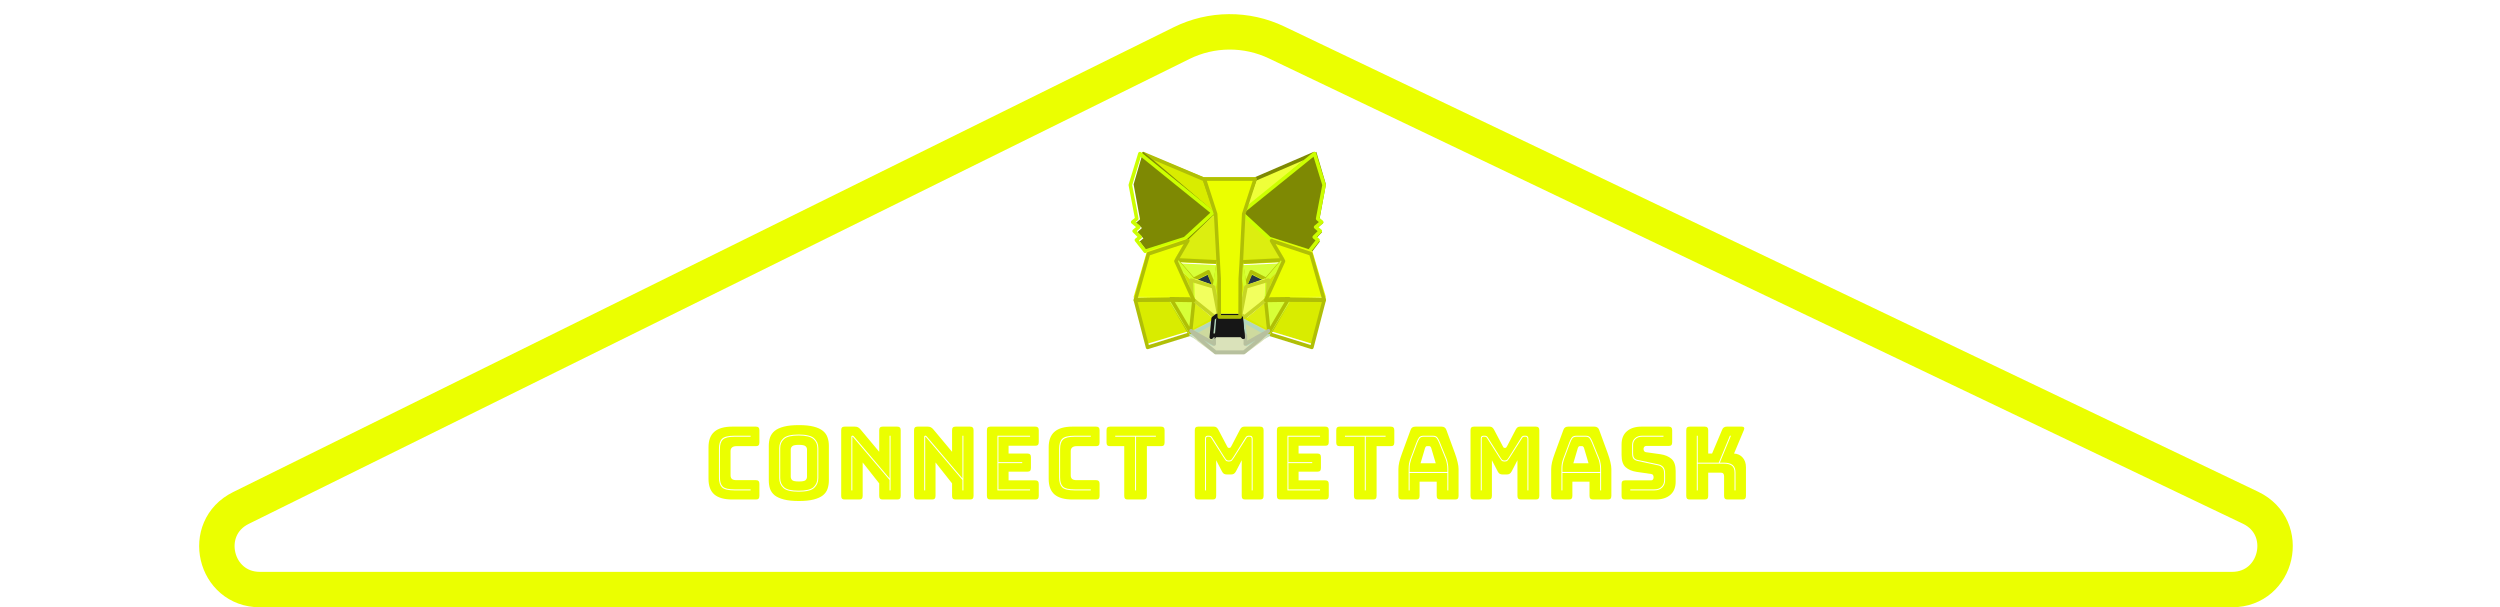 <svg width="494" height="120" viewBox="0 0 494 120" fill="none" xmlns="http://www.w3.org/2000/svg">
<path d="M149.369 98.7H144.704C143.11 98.7 141.925 98.367 141.147 97.7C140.382 97.033 140 96.007 140 94.62V88.4C140 87.013 140.382 85.987 141.147 85.32C141.925 84.64 143.11 84.3 144.704 84.3H149.369C149.611 84.3 149.783 84.36 149.885 84.48C150 84.587 150.057 84.767 150.057 85.02V87.44C150.057 87.693 150 87.88 149.885 88C149.783 88.107 149.611 88.16 149.369 88.16H145.526C145.131 88.16 144.837 88.247 144.646 88.42C144.455 88.58 144.359 88.827 144.359 89.16V93.92C144.359 94.253 144.455 94.5 144.646 94.66C144.837 94.807 145.131 94.88 145.526 94.88H149.369C149.611 94.88 149.783 94.94 149.885 95.06C150 95.167 150.057 95.347 150.057 95.6V97.98C150.057 98.233 150 98.42 149.885 98.54C149.783 98.647 149.611 98.7 149.369 98.7ZM148.317 96.7H145.124C143.977 96.7 143.212 96.52 142.83 96.16C142.447 95.8 142.256 95.187 142.256 94.32V88.72C142.256 87.84 142.454 87.22 142.849 86.86C143.244 86.487 144.002 86.3 145.124 86.3H148.317V86.1H145.124C143.9 86.1 143.085 86.3 142.677 86.7C142.269 87.1 142.065 87.773 142.065 88.72V94.32C142.065 95.24 142.263 95.9 142.658 96.3C143.066 96.7 143.888 96.9 145.124 96.9H148.317V96.7Z" fill="#EBFF00"/>
<path d="M163.786 94.92C163.786 95.533 163.697 96.093 163.519 96.6C163.353 97.093 163.047 97.52 162.601 97.88C162.167 98.227 161.562 98.5 160.784 98.7C160.02 98.9 159.044 99 157.859 99C156.674 99 155.692 98.9 154.915 98.7C154.137 98.5 153.525 98.227 153.079 97.88C152.646 97.52 152.34 97.093 152.161 96.6C151.996 96.093 151.913 95.533 151.913 94.92V88.1C151.913 87.487 151.996 86.933 152.161 86.44C152.34 85.933 152.646 85.5 153.079 85.14C153.525 84.78 154.137 84.5 154.915 84.3C155.692 84.1 156.674 84 157.859 84C159.044 84 160.02 84.1 160.784 84.3C161.562 84.5 162.167 84.78 162.601 85.14C163.047 85.5 163.353 85.933 163.519 86.44C163.697 86.933 163.786 87.487 163.786 88.1V94.92ZM161.702 94.46V88.56C161.702 87.76 161.428 87.113 160.88 86.62C160.332 86.113 159.312 85.86 157.821 85.86C156.329 85.86 155.316 86.113 154.781 86.62C154.245 87.113 153.978 87.76 153.978 88.56V94.46C153.978 95.26 154.245 95.913 154.781 96.42C155.316 96.913 156.329 97.16 157.821 97.16C159.312 97.16 160.332 96.913 160.88 96.42C161.428 95.913 161.702 95.26 161.702 94.46ZM154.169 94.46V88.56C154.169 87.813 154.424 87.213 154.934 86.76C155.443 86.293 156.406 86.06 157.821 86.06C159.236 86.06 160.204 86.293 160.727 86.76C161.25 87.213 161.511 87.813 161.511 88.56V94.46C161.511 95.207 161.25 95.813 160.727 96.28C160.204 96.733 159.236 96.96 157.821 96.96C156.406 96.96 155.443 96.733 154.934 96.28C154.424 95.813 154.169 95.207 154.169 94.46ZM156.253 94.2C156.253 94.467 156.349 94.693 156.54 94.88C156.731 95.053 157.171 95.14 157.859 95.14C158.547 95.14 158.987 95.053 159.178 94.88C159.369 94.693 159.465 94.467 159.465 94.2V88.82C159.465 88.567 159.369 88.353 159.178 88.18C158.987 87.993 158.547 87.9 157.859 87.9C157.171 87.9 156.731 87.993 156.54 88.18C156.349 88.353 156.253 88.567 156.253 88.82V94.2Z" fill="#EBFF00"/>
<path d="M168.744 86.26C168.68 86.193 168.629 86.147 168.591 86.12C168.553 86.093 168.508 86.08 168.457 86.08C168.406 86.08 168.355 86.1 168.304 86.14C168.253 86.18 168.228 86.24 168.228 86.32V96.9H168.419V86.36C168.419 86.347 168.419 86.333 168.419 86.32C168.432 86.307 168.445 86.3 168.457 86.3C168.47 86.3 168.483 86.307 168.496 86.32C168.521 86.333 168.54 86.347 168.553 86.36L175.78 94.84V96.9H175.971V86.1H175.78V94.54L168.744 86.26ZM169.777 98.7H166.909C166.666 98.7 166.488 98.647 166.373 98.54C166.271 98.42 166.22 98.233 166.22 97.98V85.02C166.22 84.767 166.271 84.587 166.373 84.48C166.488 84.36 166.666 84.3 166.909 84.3H168.897C169.139 84.3 169.343 84.34 169.509 84.42C169.687 84.5 169.859 84.64 170.025 84.84L173.734 89.28V85.02C173.734 84.767 173.785 84.587 173.887 84.48C174.002 84.36 174.181 84.3 174.423 84.3H177.291C177.533 84.3 177.705 84.36 177.807 84.48C177.922 84.587 177.979 84.767 177.979 85.02V97.98C177.979 98.233 177.922 98.42 177.807 98.54C177.705 98.647 177.533 98.7 177.291 98.7H174.423C174.181 98.7 174.002 98.647 173.887 98.54C173.785 98.42 173.734 98.233 173.734 97.98V95.52L170.465 91.38V97.98C170.465 98.233 170.408 98.42 170.293 98.54C170.191 98.647 170.019 98.7 169.777 98.7Z" fill="#EBFF00"/>
<path d="M183.14 86.26C183.076 86.193 183.025 86.147 182.987 86.12C182.949 86.093 182.904 86.08 182.853 86.08C182.802 86.08 182.751 86.1 182.7 86.14C182.649 86.18 182.624 86.24 182.624 86.32V96.9H182.815V86.36C182.815 86.347 182.815 86.333 182.815 86.32C182.828 86.307 182.841 86.3 182.853 86.3C182.866 86.3 182.879 86.307 182.892 86.32C182.917 86.333 182.936 86.347 182.949 86.36L190.176 94.84V96.9H190.367V86.1H190.176V94.54L183.14 86.26ZM184.173 98.7H181.305C181.062 98.7 180.884 98.647 180.769 98.54C180.667 98.42 180.616 98.233 180.616 97.98V85.02C180.616 84.767 180.667 84.587 180.769 84.48C180.884 84.36 181.062 84.3 181.305 84.3H183.293C183.535 84.3 183.739 84.34 183.905 84.42C184.083 84.5 184.255 84.64 184.421 84.84L188.13 89.28V85.02C188.13 84.767 188.181 84.587 188.283 84.48C188.398 84.36 188.577 84.3 188.819 84.3H191.687C191.929 84.3 192.101 84.36 192.203 84.48C192.318 84.587 192.375 84.767 192.375 85.02V97.98C192.375 98.233 192.318 98.42 192.203 98.54C192.101 98.647 191.929 98.7 191.687 98.7H188.819C188.577 98.7 188.398 98.647 188.283 98.54C188.181 98.42 188.13 98.233 188.13 97.98V95.52L184.861 91.38V97.98C184.861 98.233 184.804 98.42 184.689 98.54C184.587 98.647 184.415 98.7 184.173 98.7Z" fill="#EBFF00"/>
<path d="M204.572 98.7H195.701C195.458 98.7 195.28 98.647 195.165 98.54C195.063 98.42 195.012 98.233 195.012 97.98V85.02C195.012 84.767 195.063 84.587 195.165 84.48C195.28 84.36 195.458 84.3 195.701 84.3H204.572C204.815 84.3 204.987 84.36 205.089 84.48C205.203 84.587 205.261 84.767 205.261 85.02V87.36C205.261 87.613 205.203 87.8 205.089 87.92C204.987 88.027 204.815 88.08 204.572 88.08H199.295V89.62H203.024C203.266 89.62 203.438 89.68 203.54 89.8C203.655 89.907 203.712 90.087 203.712 90.34V92.48C203.712 92.733 203.655 92.92 203.54 93.04C203.438 93.147 203.266 93.2 203.024 93.2H199.295V94.92H204.572C204.815 94.92 204.987 94.98 205.089 95.1C205.203 95.207 205.261 95.387 205.261 95.64V97.98C205.261 98.233 205.203 98.42 205.089 98.54C204.987 98.647 204.815 98.7 204.572 98.7ZM203.54 96.7H197.288V91.52H201.991V91.32H197.288V86.3H203.54V86.1H197.096V96.9H203.54V96.7Z" fill="#EBFF00"/>
<path d="M216.588 98.7H211.922C210.329 98.7 209.144 98.367 208.366 97.7C207.601 97.033 207.219 96.007 207.219 94.62V88.4C207.219 87.013 207.601 85.987 208.366 85.32C209.144 84.64 210.329 84.3 211.922 84.3H216.588C216.83 84.3 217.002 84.36 217.104 84.48C217.219 84.587 217.276 84.767 217.276 85.02V87.44C217.276 87.693 217.219 87.88 217.104 88C217.002 88.107 216.83 88.16 216.588 88.16H212.744C212.349 88.16 212.056 88.247 211.865 88.42C211.674 88.58 211.578 88.827 211.578 89.16V93.92C211.578 94.253 211.674 94.5 211.865 94.66C212.056 94.807 212.349 94.88 212.744 94.88H216.588C216.83 94.88 217.002 94.94 217.104 95.06C217.219 95.167 217.276 95.347 217.276 95.6V97.98C217.276 98.233 217.219 98.42 217.104 98.54C217.002 98.647 216.83 98.7 216.588 98.7ZM215.536 96.7H212.343C211.196 96.7 210.431 96.52 210.049 96.16C209.666 95.8 209.475 95.187 209.475 94.32V88.72C209.475 87.84 209.673 87.22 210.068 86.86C210.463 86.487 211.221 86.3 212.343 86.3H215.536V86.1H212.343C211.119 86.1 210.303 86.3 209.896 86.7C209.488 87.1 209.284 87.773 209.284 88.72V94.32C209.284 95.24 209.481 95.9 209.876 96.3C210.284 96.7 211.107 96.9 212.343 96.9H215.536V96.7Z" fill="#EBFF00"/>
<path d="M225.936 98.7H222.839C222.596 98.7 222.418 98.647 222.303 98.54C222.201 98.42 222.15 98.233 222.15 97.98V88.16H219.34C219.097 88.16 218.919 88.107 218.804 88C218.702 87.88 218.651 87.693 218.651 87.44V85.02C218.651 84.767 218.702 84.587 218.804 84.48C218.919 84.36 219.097 84.3 219.34 84.3H229.435C229.677 84.3 229.849 84.36 229.951 84.48C230.066 84.587 230.123 84.767 230.123 85.02V87.44C230.123 87.693 230.066 87.88 229.951 88C229.849 88.107 229.677 88.16 229.435 88.16H226.624V97.98C226.624 98.233 226.567 98.42 226.452 98.54C226.35 98.647 226.178 98.7 225.936 98.7ZM224.292 96.9H224.483V86.3H228.402V86.1H220.372V86.3H224.292V96.9Z" fill="#EBFF00"/>
<path d="M242.821 91C242.591 91 242.426 90.947 242.324 90.84C242.222 90.733 242.062 90.507 241.846 90.16L239.513 86.44C239.436 86.307 239.347 86.22 239.245 86.18C239.143 86.127 239.041 86.1 238.939 86.1H238.614C238.449 86.1 238.321 86.153 238.232 86.26C238.155 86.353 238.117 86.507 238.117 86.72V96.9H238.308V86.72C238.308 86.613 238.328 86.52 238.366 86.44C238.404 86.347 238.487 86.3 238.614 86.3H238.901C238.99 86.3 239.067 86.313 239.131 86.34C239.207 86.367 239.284 86.447 239.36 86.58L241.693 90.26C241.922 90.62 242.094 90.867 242.209 91C242.336 91.133 242.54 91.2 242.821 91.2C243.101 91.2 243.299 91.133 243.413 91C243.541 90.867 243.719 90.62 243.949 90.26L246.281 86.58C246.358 86.447 246.428 86.367 246.492 86.34C246.555 86.313 246.632 86.3 246.721 86.3H247.008C247.135 86.3 247.218 86.347 247.257 86.44C247.308 86.52 247.333 86.613 247.333 86.72V96.9H247.524V86.72C247.524 86.507 247.48 86.353 247.39 86.26C247.314 86.153 247.186 86.1 247.008 86.1H246.683C246.581 86.1 246.479 86.127 246.377 86.18C246.288 86.22 246.205 86.307 246.128 86.44L243.796 90.16C243.579 90.507 243.42 90.733 243.318 90.84C243.216 90.947 243.05 91 242.821 91ZM239.628 98.7H236.779C236.537 98.7 236.358 98.647 236.243 98.54C236.141 98.42 236.09 98.233 236.09 97.98V85.02C236.09 84.767 236.141 84.587 236.243 84.48C236.358 84.36 236.537 84.3 236.779 84.3H239.857C240.061 84.3 240.227 84.347 240.354 84.44C240.494 84.533 240.622 84.687 240.737 84.9L242.457 88.16C242.521 88.28 242.572 88.367 242.61 88.42C242.661 88.473 242.725 88.5 242.802 88.5H242.974C243.05 88.5 243.108 88.473 243.146 88.42C243.197 88.367 243.254 88.28 243.318 88.16L245.02 84.9C245.134 84.687 245.255 84.533 245.383 84.44C245.523 84.347 245.695 84.3 245.899 84.3H248.996C249.239 84.3 249.411 84.36 249.513 84.48C249.627 84.587 249.685 84.767 249.685 85.02V97.98C249.685 98.233 249.627 98.42 249.513 98.54C249.411 98.647 249.239 98.7 248.996 98.7H246.052C245.81 98.7 245.631 98.647 245.517 98.54C245.415 98.42 245.364 98.233 245.364 97.98V90.94L244.236 93.12C244.121 93.347 243.981 93.513 243.815 93.62C243.662 93.713 243.464 93.76 243.222 93.76H242.457C242.215 93.76 242.011 93.713 241.846 93.62C241.693 93.513 241.559 93.347 241.444 93.12L240.316 90.94V97.98C240.316 98.233 240.259 98.42 240.144 98.54C240.042 98.647 239.87 98.7 239.628 98.7Z" fill="#EBFF00"/>
<path d="M261.876 98.7H253.005C252.762 98.7 252.584 98.647 252.469 98.54C252.367 98.42 252.316 98.233 252.316 97.98V85.02C252.316 84.767 252.367 84.587 252.469 84.48C252.584 84.36 252.762 84.3 253.005 84.3H261.876C262.119 84.3 262.291 84.36 262.393 84.48C262.507 84.587 262.565 84.767 262.565 85.02V87.36C262.565 87.613 262.507 87.8 262.393 87.92C262.291 88.027 262.119 88.08 261.876 88.08H256.599V89.62H260.328C260.57 89.62 260.742 89.68 260.844 89.8C260.959 89.907 261.016 90.087 261.016 90.34V92.48C261.016 92.733 260.959 92.92 260.844 93.04C260.742 93.147 260.57 93.2 260.328 93.2H256.599V94.92H261.876C262.119 94.92 262.291 94.98 262.393 95.1C262.507 95.207 262.565 95.387 262.565 95.64V97.98C262.565 98.233 262.507 98.42 262.393 98.54C262.291 98.647 262.119 98.7 261.876 98.7ZM260.844 96.7H254.592V91.52H259.295V91.32H254.592V86.3H260.844V86.1H254.4V96.9H260.844V96.7Z" fill="#EBFF00"/>
<path d="M271.327 98.7H268.23C267.988 98.7 267.809 98.647 267.695 98.54C267.593 98.42 267.542 98.233 267.542 97.98V88.16H264.731C264.489 88.16 264.31 88.107 264.196 88C264.094 87.88 264.043 87.693 264.043 87.44V85.02C264.043 84.767 264.094 84.587 264.196 84.48C264.31 84.36 264.489 84.3 264.731 84.3H274.826C275.068 84.3 275.241 84.36 275.343 84.48C275.457 84.587 275.515 84.767 275.515 85.02V87.44C275.515 87.693 275.457 87.88 275.343 88C275.241 88.107 275.068 88.16 274.826 88.16H272.016V97.98C272.016 98.233 271.958 98.42 271.844 98.54C271.742 98.647 271.57 98.7 271.327 98.7ZM269.683 96.9H269.874V86.3H273.794V86.1H265.763V86.3H269.683V96.9Z" fill="#EBFF00"/>
<path d="M278.54 92.64C278.54 92.28 278.565 91.947 278.616 91.64C278.68 91.333 278.756 91.047 278.846 90.78L280.069 87.5C280.197 87.167 280.337 86.887 280.49 86.66C280.643 86.42 280.91 86.3 281.293 86.3H283.167C283.524 86.3 283.778 86.42 283.931 86.66C284.084 86.887 284.231 87.173 284.371 87.52L285.69 90.78C285.78 91.047 285.85 91.333 285.901 91.64C285.965 91.947 285.996 92.28 285.996 92.64V93.26H278.54V92.64ZM281.599 88.5L280.7 91.54H283.702L282.803 88.5C282.752 88.38 282.695 88.293 282.631 88.24C282.58 88.187 282.517 88.16 282.44 88.16H281.962C281.886 88.16 281.815 88.187 281.752 88.24C281.701 88.293 281.65 88.38 281.599 88.5ZM285.996 96.9H286.188V92.64C286.188 92.267 286.156 91.927 286.092 91.62C286.041 91.3 285.965 90.993 285.863 90.7L284.543 87.44C284.39 87.053 284.225 86.733 284.046 86.48C283.88 86.227 283.587 86.1 283.167 86.1H281.293C280.859 86.1 280.554 86.227 280.375 86.48C280.197 86.733 280.037 87.047 279.897 87.42L278.673 90.7C278.571 90.993 278.489 91.3 278.425 91.62C278.374 91.927 278.348 92.267 278.348 92.64V96.9H278.54V93.46H285.996V96.9ZM280.509 97.98C280.509 98.233 280.452 98.42 280.337 98.54C280.235 98.647 280.063 98.7 279.821 98.7H277.01C276.768 98.7 276.589 98.647 276.475 98.54C276.373 98.42 276.322 98.233 276.322 97.98V92.7C276.322 92.3 276.379 91.84 276.494 91.32C276.621 90.8 276.812 90.193 277.067 89.5L278.731 84.96C278.807 84.733 278.922 84.567 279.075 84.46C279.241 84.353 279.451 84.3 279.706 84.3H284.849C285.091 84.3 285.289 84.353 285.442 84.46C285.608 84.567 285.729 84.733 285.805 84.96L287.469 89.5C287.724 90.193 287.908 90.8 288.023 91.32C288.151 91.84 288.214 92.3 288.214 92.7V97.98C288.214 98.233 288.157 98.42 288.042 98.54C287.94 98.647 287.768 98.7 287.526 98.7H284.639C284.384 98.7 284.193 98.647 284.065 98.54C283.951 98.42 283.893 98.233 283.893 97.98V95.18H280.509V97.98Z" fill="#EBFF00"/>
<path d="M297.305 91C297.076 91 296.91 90.947 296.808 90.84C296.706 90.733 296.547 90.507 296.33 90.16L293.998 86.44C293.921 86.307 293.832 86.22 293.73 86.18C293.628 86.127 293.526 86.1 293.424 86.1H293.099C292.933 86.1 292.806 86.153 292.716 86.26C292.64 86.353 292.602 86.507 292.602 86.72V96.9H292.793V86.72C292.793 86.613 292.812 86.52 292.85 86.44C292.889 86.347 292.971 86.3 293.099 86.3H293.386C293.475 86.3 293.551 86.313 293.615 86.34C293.692 86.367 293.768 86.447 293.845 86.58L296.177 90.26C296.407 90.62 296.579 90.867 296.693 91C296.821 91.133 297.025 91.2 297.305 91.2C297.586 91.2 297.783 91.133 297.898 91C298.025 90.867 298.204 90.62 298.433 90.26L300.766 86.58C300.842 86.447 300.913 86.367 300.976 86.34C301.04 86.313 301.117 86.3 301.206 86.3H301.493C301.62 86.3 301.703 86.347 301.741 86.44C301.792 86.52 301.818 86.613 301.818 86.72V96.9H302.009V86.72C302.009 86.507 301.964 86.353 301.875 86.26C301.798 86.153 301.671 86.1 301.493 86.1H301.168C301.066 86.1 300.964 86.127 300.862 86.18C300.772 86.22 300.69 86.307 300.613 86.44L298.28 90.16C298.064 90.507 297.904 90.733 297.802 90.84C297.7 90.947 297.535 91 297.305 91ZM294.112 98.7H291.263C291.021 98.7 290.843 98.647 290.728 98.54C290.626 98.42 290.575 98.233 290.575 97.98V85.02C290.575 84.767 290.626 84.587 290.728 84.48C290.843 84.36 291.021 84.3 291.263 84.3H294.342C294.546 84.3 294.711 84.347 294.839 84.44C294.979 84.533 295.106 84.687 295.221 84.9L296.942 88.16C297.006 88.28 297.057 88.367 297.095 88.42C297.146 88.473 297.21 88.5 297.286 88.5H297.458C297.535 88.5 297.592 88.473 297.63 88.42C297.681 88.367 297.739 88.28 297.802 88.16L299.504 84.9C299.619 84.687 299.74 84.533 299.867 84.44C300.008 84.347 300.18 84.3 300.384 84.3H303.481C303.723 84.3 303.895 84.36 303.997 84.48C304.112 84.587 304.169 84.767 304.169 85.02V97.98C304.169 98.233 304.112 98.42 303.997 98.54C303.895 98.647 303.723 98.7 303.481 98.7H300.537C300.294 98.7 300.116 98.647 300.001 98.54C299.899 98.42 299.848 98.233 299.848 97.98V90.94L298.72 93.12C298.605 93.347 298.465 93.513 298.3 93.62C298.147 93.713 297.949 93.76 297.707 93.76H296.942C296.7 93.76 296.496 93.713 296.33 93.62C296.177 93.513 296.043 93.347 295.929 93.12L294.801 90.94V97.98C294.801 98.233 294.743 98.42 294.628 98.54C294.527 98.647 294.354 98.7 294.112 98.7Z" fill="#EBFF00"/>
<path d="M308.732 92.64C308.732 92.28 308.758 91.947 308.809 91.64C308.872 91.333 308.949 91.047 309.038 90.78L310.262 87.5C310.389 87.167 310.529 86.887 310.682 86.66C310.835 86.42 311.103 86.3 311.485 86.3H313.359C313.716 86.3 313.971 86.42 314.124 86.66C314.277 86.887 314.423 87.173 314.564 87.52L315.883 90.78C315.972 91.047 316.042 91.333 316.093 91.64C316.157 91.947 316.189 92.28 316.189 92.64V93.26H308.732V92.64ZM311.791 88.5L310.893 91.54H313.894L312.996 88.5C312.945 88.38 312.887 88.293 312.824 88.24C312.773 88.187 312.709 88.16 312.633 88.16H312.155C312.078 88.16 312.008 88.187 311.944 88.24C311.893 88.293 311.842 88.38 311.791 88.5ZM316.189 96.9H316.38V92.64C316.38 92.267 316.348 91.927 316.284 91.62C316.233 91.3 316.157 90.993 316.055 90.7L314.736 87.44C314.583 87.053 314.417 86.733 314.239 86.48C314.073 86.227 313.78 86.1 313.359 86.1H311.485C311.052 86.1 310.746 86.227 310.568 86.48C310.389 86.733 310.23 87.047 310.09 87.42L308.866 90.7C308.764 90.993 308.681 91.3 308.617 91.62C308.566 91.927 308.541 92.267 308.541 92.64V96.9H308.732V93.46H316.189V96.9ZM310.701 97.98C310.701 98.233 310.644 98.42 310.529 98.54C310.427 98.647 310.255 98.7 310.013 98.7H307.202C306.96 98.7 306.782 98.647 306.667 98.54C306.565 98.42 306.514 98.233 306.514 97.98V92.7C306.514 92.3 306.571 91.84 306.686 91.32C306.814 90.8 307.005 90.193 307.26 89.5L308.923 84.96C309 84.733 309.114 84.567 309.267 84.46C309.433 84.353 309.643 84.3 309.898 84.3H315.042C315.284 84.3 315.481 84.353 315.634 84.46C315.8 84.567 315.921 84.733 315.998 84.96L317.661 89.5C317.916 90.193 318.101 90.8 318.216 91.32C318.343 91.84 318.407 92.3 318.407 92.7V97.98C318.407 98.233 318.349 98.42 318.235 98.54C318.133 98.647 317.961 98.7 317.718 98.7H314.831C314.576 98.7 314.385 98.647 314.258 98.54C314.143 98.42 314.086 98.233 314.086 97.98V95.18H310.701V97.98Z" fill="#EBFF00"/>
<path d="M327.154 98.7H321.112C320.869 98.7 320.691 98.647 320.576 98.54C320.474 98.42 320.423 98.233 320.423 97.98V95.64C320.423 95.387 320.474 95.207 320.576 95.1C320.691 94.98 320.869 94.92 321.112 94.92H326.255C326.421 94.92 326.542 94.867 326.618 94.76C326.707 94.64 326.752 94.5 326.752 94.34C326.752 94.113 326.707 93.947 326.618 93.84C326.542 93.733 326.421 93.673 326.255 93.66L323.387 93.24C322.495 93.107 321.774 92.8 321.226 92.32C320.691 91.84 320.423 91.04 320.423 89.92V87.82C320.423 86.687 320.774 85.82 321.475 85.22C322.176 84.607 323.145 84.3 324.381 84.3H329.735C329.977 84.3 330.149 84.36 330.251 84.48C330.366 84.587 330.423 84.767 330.423 85.02V87.4C330.423 87.653 330.366 87.84 330.251 87.96C330.149 88.067 329.977 88.12 329.735 88.12H325.28C325.114 88.12 324.987 88.18 324.897 88.3C324.808 88.407 324.764 88.547 324.764 88.72C324.764 88.893 324.808 89.04 324.897 89.16C324.987 89.28 325.114 89.347 325.28 89.36L328.129 89.76C329.021 89.893 329.741 90.2 330.289 90.68C330.837 91.16 331.111 91.96 331.111 93.08V95.18C331.111 96.313 330.755 97.187 330.041 97.8C329.34 98.4 328.377 98.7 327.154 98.7ZM328.702 86.1H324.458C323.871 86.1 323.4 86.273 323.043 86.62C322.686 86.953 322.507 87.387 322.507 87.92V89.56C322.507 90.107 322.609 90.487 322.813 90.7C323.03 90.9 323.304 91.033 323.635 91.1L327.67 91.96C328.027 92.04 328.307 92.2 328.511 92.44C328.728 92.667 328.836 93.093 328.836 93.72V94.88C328.836 95.413 328.658 95.853 328.301 96.2C327.957 96.533 327.491 96.7 326.905 96.7H322.144V96.9H326.905C327.555 96.9 328.071 96.713 328.454 96.34C328.836 95.953 329.027 95.467 329.027 94.88V93.72C329.027 93.027 328.9 92.547 328.645 92.28C328.403 92.013 328.09 91.84 327.708 91.76L323.674 90.9C323.381 90.847 323.145 90.727 322.966 90.54C322.788 90.353 322.699 90.027 322.699 89.56V87.92C322.699 87.453 322.858 87.067 323.177 86.76C323.495 86.453 323.922 86.3 324.458 86.3H328.702V86.1Z" fill="#EBFF00"/>
<path d="M335.478 96.9V91.62H340.622C341.323 91.62 341.852 91.753 342.208 92.02C342.565 92.287 342.744 92.74 342.744 93.38V96.9H342.935V93.38C342.935 92.687 342.744 92.187 342.361 91.88C341.979 91.573 341.399 91.42 340.622 91.42H339.838L342.036 86.1H341.826L339.627 91.42H335.478V86.1H335.287V96.9H335.478ZM336.855 98.7H333.891C333.649 98.7 333.471 98.647 333.356 98.54C333.254 98.42 333.203 98.233 333.203 97.98V85.02C333.203 84.767 333.254 84.587 333.356 84.48C333.471 84.36 333.649 84.3 333.891 84.3H336.855C337.097 84.3 337.269 84.36 337.371 84.48C337.486 84.587 337.543 84.767 337.543 85.02V89.62H338.308L340.277 84.96C340.367 84.72 340.488 84.553 340.641 84.46C340.794 84.353 340.991 84.3 341.233 84.3H344.178C344.395 84.3 344.541 84.36 344.618 84.48C344.694 84.587 344.688 84.747 344.598 84.96L342.648 89.62C343.362 89.66 343.929 89.927 344.35 90.42C344.783 90.9 345 91.54 345 92.34V97.98C345 98.233 344.943 98.42 344.828 98.54C344.726 98.647 344.554 98.7 344.312 98.7H341.367C341.125 98.7 340.947 98.647 340.832 98.54C340.73 98.42 340.679 98.233 340.679 97.98V94.08C340.679 93.867 340.628 93.7 340.526 93.58C340.424 93.46 340.271 93.4 340.067 93.4H337.543V97.98C337.543 98.233 337.486 98.42 337.371 98.54C337.269 98.647 337.097 98.7 336.855 98.7Z" fill="#EBFF00"/>
<path d="M260 30L245 43L247.774 35.33L260 30Z" fill="#EFFF3A"/>
<path fill-rule="evenodd" clip-rule="evenodd" d="M259.953 30.18C260.039 30.336 260.004 30.535 259.873 30.647L245.552 42.92C245.432 43.023 245.262 43.027 245.139 42.929C245.015 42.832 244.967 42.657 245.023 42.504L247.672 35.263C247.706 35.17 247.774 35.096 247.861 35.059L259.533 30.026C259.689 29.959 259.868 30.024 259.953 30.18ZM248.251 35.674L246.119 41.502L257.646 31.624L248.251 35.674Z" fill="#7E8903"/>
<path d="M225.59 30L240.539 42.461L237.888 35.061L225.59 30ZM254.957 58.613L250.944 65.394L259.531 68L262 58.763L254.957 58.613ZM224 58.763L226.454 68L235.041 65.394L231.028 58.613L224 58.763Z" fill="#D9EC00"/>
<path fill-rule="evenodd" clip-rule="evenodd" d="M225.61 30.181C225.698 30.024 225.882 29.959 226.043 30.027L238.114 35.123C238.206 35.162 238.278 35.24 238.312 35.338L240.914 42.789C240.968 42.944 240.917 43.119 240.788 43.215C240.659 43.311 240.485 43.305 240.363 43.201L225.69 30.654C225.556 30.538 225.521 30.338 225.61 30.181ZM227.926 31.615L239.815 41.782L237.707 35.745L227.926 31.615ZM254.436 58.989C254.501 58.876 254.618 58.809 254.744 58.811L261.656 58.963C261.764 58.965 261.865 59.02 261.93 59.111C261.995 59.201 262.016 59.319 261.988 59.428L259.564 68.729C259.54 68.824 259.479 68.905 259.397 68.954C259.314 69.002 259.217 69.013 259.126 68.985L250.697 66.361C250.593 66.329 250.509 66.247 250.47 66.141C250.43 66.034 250.44 65.915 250.497 65.817L254.436 58.989ZM231.241 58.811C231.367 58.809 231.484 58.876 231.549 58.989L235.488 65.817C235.545 65.915 235.555 66.034 235.515 66.141C235.476 66.247 235.392 66.329 235.288 66.361L226.859 68.985C226.768 69.013 226.671 69.002 226.588 68.953C226.506 68.905 226.445 68.824 226.421 68.728L224.012 59.427C223.984 59.318 224.005 59.201 224.07 59.11C224.135 59.02 224.236 58.965 224.344 58.963L231.241 58.811ZM254.932 59.552L251.333 65.791L258.982 68.172L261.192 59.689L254.932 59.552ZM224.807 59.689L227.004 68.172L234.652 65.791L231.053 59.552L224.807 59.689Z" fill="#B0BF06"/>
<path d="M234.431 47.8L232 51.783L240.662 52.2L240.354 42.117L234.431 47.8ZM251.554 47.8L245.554 42L245.354 52.2L254 51.783L251.554 47.8ZM234.923 66L240.123 63.25L235.631 59.45L234.923 66ZM245.862 63.25L251.077 66L250.354 59.45L245.862 63.25Z" fill="#DCEE10"/>
<path fill-rule="evenodd" clip-rule="evenodd" d="M245.338 41.028C245.467 40.972 245.615 41.002 245.716 41.103L251.524 46.967C251.546 46.988 251.564 47.012 251.58 47.039L253.948 51.066C254.013 51.177 254.017 51.316 253.959 51.431C253.901 51.547 253.79 51.621 253.665 51.627L245.295 52.049C245.198 52.054 245.103 52.016 245.033 51.945C244.964 51.874 244.925 51.775 244.927 51.673L245.121 41.362C245.123 41.215 245.209 41.084 245.338 41.028ZM245.808 42.22L245.638 51.293L253.036 50.921L251.004 47.466L245.808 42.22ZM240.572 41.145C240.7 41.201 240.786 41.33 240.79 41.475L241.088 51.669C241.091 51.772 241.053 51.871 240.983 51.943C240.913 52.015 240.817 52.054 240.719 52.049L232.335 51.627C232.211 51.621 232.099 51.547 232.041 51.431C231.983 51.316 231.987 51.178 232.052 51.066L234.405 47.039C234.421 47.012 234.44 46.987 234.462 46.966L240.196 41.22C240.296 41.12 240.443 41.09 240.572 41.145ZM234.981 47.466L232.962 50.92L240.373 51.293L240.111 42.325L234.981 47.466ZM235.735 58.667C235.856 58.617 235.993 58.64 236.093 58.727L240.442 62.569C240.531 62.648 240.577 62.769 240.565 62.891C240.552 63.013 240.482 63.12 240.379 63.178L235.345 65.957C235.23 66.021 235.091 66.013 234.984 65.936C234.876 65.859 234.818 65.727 234.832 65.591L235.517 58.97C235.531 58.834 235.615 58.718 235.735 58.667ZM250.249 58.667C250.37 58.718 250.454 58.834 250.468 58.969L251.168 65.591C251.183 65.726 251.124 65.859 251.017 65.936C250.91 66.013 250.77 66.021 250.655 65.958L245.607 63.178C245.503 63.121 245.433 63.013 245.42 62.891C245.408 62.769 245.454 62.648 245.544 62.569L249.892 58.727C249.992 58.64 250.129 58.617 250.249 58.667ZM236.145 59.738L235.602 64.982L239.589 62.78L236.145 59.738ZM246.397 62.78L250.396 64.982L249.842 59.736L246.397 62.78Z" fill="#D9EC00"/>
<path d="M251 65.627L245.834 63L246.246 66.519L246.2 68L251 65.627ZM235 65.627L239.8 68L239.77 66.519L240.15 63L235 65.627Z" fill="#CEDA9E"/>
<path fill-rule="evenodd" clip-rule="evenodd" d="M245.518 63.064C245.623 62.987 245.759 62.979 245.872 63.042L250.816 65.809C250.93 65.873 251.001 65.999 251 66.136C250.999 66.273 250.927 66.399 250.812 66.461L246.219 68.96C246.11 69.019 245.981 69.012 245.878 68.943C245.775 68.874 245.714 68.752 245.718 68.622L245.761 67.088L245.37 63.408C245.356 63.273 245.413 63.141 245.518 63.064ZM240.466 63.063C240.571 63.139 240.629 63.271 240.616 63.405L240.253 67.089L240.282 68.626C240.284 68.755 240.223 68.876 240.12 68.944C240.018 69.013 239.889 69.019 239.781 68.96L235.188 66.461C235.073 66.399 235.001 66.274 235 66.136C234.999 65.999 235.07 65.873 235.184 65.809L240.113 63.042C240.225 62.979 240.361 62.987 240.466 63.063ZM246.128 64.014L246.448 67.032C246.45 67.049 246.451 67.067 246.45 67.084L246.424 68.024L249.907 66.129L246.128 64.014ZM236.092 66.129L239.582 68.027L239.564 67.081C239.564 67.065 239.565 67.05 239.566 67.035L239.863 64.012L236.092 66.129Z" fill="#B3D7BD"/>
<path d="M240.053 57L236 55.569L238.86 54L240.053 57ZM245.932 57L247.125 54L250 55.569L245.932 57Z" fill="#233447"/>
<path fill-rule="evenodd" clip-rule="evenodd" d="M238.388 54.018C238.477 54.046 238.549 54.104 238.587 54.18L239.806 56.577C239.861 56.685 239.838 56.812 239.747 56.9C239.656 56.988 239.514 57.022 239.384 56.986L235.242 55.843C235.107 55.805 235.012 55.7 235.001 55.578C234.99 55.455 235.066 55.339 235.193 55.285L238.116 54.031C238.201 53.995 238.299 53.99 238.388 54.018ZM246.597 54.018C246.686 53.99 246.784 53.995 246.868 54.031L249.806 55.284C249.933 55.339 250.01 55.455 249.999 55.578C249.988 55.7 249.893 55.805 249.758 55.843L245.601 56.986C245.471 57.022 245.329 56.988 245.238 56.9C245.147 56.811 245.124 56.685 245.179 56.577L246.398 54.18C246.437 54.105 246.508 54.046 246.597 54.018ZM246.887 54.711L246.124 56.209L248.724 55.494L246.887 54.711ZM236.273 55.494L238.861 56.209L238.099 54.711L236.273 55.494Z" fill="#233447"/>
<path d="M235.025 66L235.754 59.337L231 59.484L235.025 66ZM250.246 59.337L250.975 66L255 59.484L250.246 59.337ZM253.861 52L245.324 52.41L246.114 57.154L247.375 54.298L250.413 55.791L253.861 52ZM235.603 55.791L238.641 54.298L239.886 57.154L240.691 52.41L232.139 52L235.603 55.791Z" fill="#D7FF38"/>
<path fill-rule="evenodd" clip-rule="evenodd" d="M232.139 51.211C232.199 51.076 232.33 50.993 232.471 51L240.775 51.419C240.874 51.424 240.967 51.473 241.03 51.555C241.092 51.636 241.118 51.742 241.101 51.846L240.32 56.68C240.294 56.839 240.172 56.962 240.019 56.982C239.866 57.001 239.719 56.913 239.657 56.765L238.594 54.205L235.971 55.559C235.832 55.63 235.665 55.597 235.56 55.477L232.198 51.613C232.102 51.504 232.079 51.345 232.139 51.211ZM253.861 51.21C253.921 51.344 253.898 51.503 253.803 51.613L250.455 55.477C250.351 55.597 250.183 55.63 250.044 55.559L247.42 54.204L246.342 56.766C246.28 56.914 246.133 57.002 245.98 56.981C245.827 56.961 245.705 56.838 245.68 56.678L244.913 51.844C244.897 51.741 244.923 51.636 244.986 51.554C245.048 51.473 245.141 51.424 245.24 51.419L253.529 51C253.67 50.993 253.801 51.076 253.861 51.21ZM233.282 51.774L235.898 54.78L238.614 53.379C238.699 53.335 238.798 53.33 238.887 53.364C238.976 53.398 239.048 53.47 239.086 53.561L239.829 55.348L240.349 52.13L233.282 51.774ZM245.665 52.13L246.176 55.352L246.929 53.56C246.968 53.469 247.04 53.398 247.129 53.364C247.218 53.33 247.316 53.335 247.401 53.379L250.116 54.78L252.721 51.774L245.665 52.13ZM236.22 58.594C236.289 58.672 236.322 58.777 236.311 58.883L235.603 65.674C235.587 65.829 235.479 65.957 235.334 65.991C235.189 66.025 235.039 65.959 234.961 65.826L231.052 59.186C230.987 59.075 230.983 58.935 231.041 58.82C231.1 58.705 231.213 58.632 231.337 58.627L235.954 58.477C236.055 58.474 236.152 58.517 236.22 58.594ZM249.78 58.594C249.848 58.517 249.945 58.474 250.046 58.477L254.663 58.627C254.787 58.632 254.9 58.705 254.959 58.82C255.017 58.935 255.013 59.075 254.948 59.186L251.039 65.826C250.961 65.959 250.811 66.025 250.666 65.991C250.521 65.957 250.413 65.829 250.397 65.674L249.689 58.883C249.678 58.777 249.711 58.672 249.78 58.594ZM231.962 59.34L235.021 64.537L235.575 59.222L231.962 59.34ZM250.425 59.222L250.979 64.537L254.038 59.34L250.425 59.222Z" fill="#B0BF06"/>
<path d="M232 52L235.631 59.023L235.508 55.527L232 52ZM250.508 55.527L250.354 59.023L254 52L250.508 55.527ZM240.662 52.382L239.846 56.794L240.862 62L241.092 55.145L240.662 52.382ZM245.354 52.382L244.938 55.13L245.123 62L246.154 56.794L245.354 52.382Z" fill="#D0E200"/>
<path fill-rule="evenodd" clip-rule="evenodd" d="M253.845 51.064C253.989 51.168 254.041 51.37 253.966 51.538L250.436 59.437C250.364 59.598 250.196 59.683 250.034 59.64C249.872 59.597 249.761 59.438 249.767 59.26L249.916 55.328C249.92 55.239 249.952 55.155 250.008 55.09L253.388 51.123C253.506 50.985 253.7 50.96 253.845 51.064ZM232.155 51.064C232.3 50.96 232.494 50.985 232.611 51.122L236.007 55.089C236.063 55.155 236.096 55.241 236.099 55.331L236.218 59.263C236.223 59.441 236.111 59.599 235.949 59.641C235.788 59.683 235.62 59.598 235.549 59.437L232.034 51.537C231.959 51.369 232.011 51.168 232.155 51.064ZM233.678 53.483L235.46 57.488L235.4 55.494L233.678 53.483ZM250.614 55.495L250.539 57.462L252.305 53.511L250.614 55.495ZM245.274 51.429C245.447 51.427 245.597 51.56 245.625 51.743L246.4 56.706C246.407 56.749 246.406 56.793 246.399 56.836L245.401 62.691C245.369 62.881 245.208 63.014 245.028 62.999C244.848 62.984 244.708 62.826 244.704 62.633L244.525 54.906C244.524 54.885 244.526 54.865 244.528 54.845L244.93 51.754C244.954 51.57 245.1 51.432 245.274 51.429ZM240.741 51.429C240.914 51.432 241.06 51.569 241.084 51.752L241.501 54.86C241.504 54.882 241.505 54.903 241.505 54.925L241.281 62.636C241.276 62.828 241.135 62.985 240.956 62.999C240.776 63.013 240.616 62.88 240.584 62.691L239.601 56.835C239.594 56.792 239.594 56.748 239.6 56.705L240.39 51.742C240.419 51.56 240.568 51.427 240.741 51.429ZM240.304 56.766L240.682 59.022L240.801 54.934L240.707 54.233L240.304 56.766ZM245.31 54.292L245.229 54.918L245.322 58.96L245.696 56.765L245.31 54.292Z" fill="#D3FF25"/>
<path d="M245.936 56.453L244.974 62.422L245.664 63L249.856 59.009L250 55L245.936 56.453ZM236 55L236.115 59.009L240.308 63L240.997 62.422L240.049 56.453L236 55Z" fill="#F2FF5E"/>
<path fill-rule="evenodd" clip-rule="evenodd" d="M250.855 55.072C250.951 55.141 251.005 55.25 251 55.364L250.843 59.022C250.839 59.12 250.791 59.212 250.712 59.275L246.142 62.918C246.011 63.022 245.821 63.028 245.683 62.931L244.932 62.404C244.819 62.325 244.763 62.191 244.789 62.06L245.837 56.613C245.862 56.486 245.959 56.381 246.089 56.342L250.519 55.016C250.634 54.982 250.759 55.003 250.855 55.072ZM235.147 55.071C235.242 55.002 235.367 54.982 235.481 55.016L239.895 56.342C240.026 56.382 240.123 56.486 240.147 56.614L241.18 62.061C241.205 62.192 241.149 62.325 241.037 62.404L240.285 62.931C240.148 63.028 239.958 63.022 239.827 62.918L235.257 59.275C235.177 59.212 235.129 59.118 235.125 59.019L235 55.361C234.996 55.248 235.051 55.139 235.147 55.071ZM246.525 56.946L245.557 61.972L245.889 62.205L250.111 58.84L250.24 55.833L246.525 56.946ZM235.756 55.833L239.459 56.945L240.412 61.971L240.08 62.205L235.859 58.841L235.756 55.833Z" fill="#C6D525"/>
<path d="M246.2 68.433L246.246 66.914L245.865 66.555H240.12L239.77 66.914L239.8 68.433L235 66L236.676 67.469L240.074 70H245.91L249.324 67.469L251 66L246.2 68.433Z" fill="#DAE2BA"/>
<path fill-rule="evenodd" clip-rule="evenodd" d="M235.06 65.166C235.157 65.008 235.346 64.955 235.501 65.041L239.582 67.334L239.564 66.356C239.562 66.255 239.597 66.157 239.661 66.085L239.997 65.704C240.062 65.63 240.151 65.589 240.244 65.589H245.741C245.83 65.589 245.915 65.626 245.979 65.693L246.343 66.074C246.414 66.148 246.453 66.252 246.45 66.36L246.424 67.33L250.499 65.041C250.654 64.955 250.843 65.008 250.94 65.166C251.038 65.324 251.014 65.537 250.884 65.663L249.279 67.222C249.272 67.228 249.265 67.235 249.258 67.241L245.991 69.925C245.932 69.974 245.859 70 245.785 70H240.2C240.126 70 240.053 69.973 239.994 69.924L236.742 67.24C236.735 67.234 236.727 67.228 236.721 67.222L235.116 65.663C234.986 65.537 234.962 65.324 235.06 65.166ZM237.865 67.22L240.315 69.242H245.671L248.125 67.226L246.219 68.296C246.11 68.357 245.981 68.351 245.878 68.279C245.775 68.207 245.714 68.081 245.718 67.948L245.757 66.507L245.604 66.347H240.39L240.256 66.499L240.282 67.951C240.284 68.085 240.223 68.209 240.12 68.28C240.018 68.351 239.889 68.357 239.781 68.296L237.865 67.22Z" fill="#B7C09E"/>
<path d="M245.619 62.65L244.941 62H241.031L240.353 62.65L240 67L240.325 66.567H245.647L246 67L245.619 62.65Z" fill="#161616"/>
<path fill-rule="evenodd" clip-rule="evenodd" d="M240.224 62.072C240.284 62.025 240.357 62 240.432 62H244.538C244.613 62 244.686 62.025 244.747 62.072L245.458 62.626C245.536 62.687 245.587 62.779 245.598 62.88L245.998 66.591C246.014 66.745 245.938 66.893 245.806 66.961C245.674 67.03 245.516 67.005 245.409 66.899L245.14 66.631H239.839L239.601 66.888C239.497 67.001 239.337 67.032 239.202 66.965C239.067 66.899 238.986 66.75 239.002 66.594L239.373 62.883C239.383 62.781 239.433 62.688 239.512 62.626L240.224 62.072ZM239.776 65.895H245.218L244.919 63.122L244.423 62.735H240.548L240.053 63.121L239.776 65.895Z" fill="#161616"/>
<path d="M260.733 43.339L262 36.424L260.107 30L245.772 42.102L251.285 47.407L259.079 50L260.808 47.712L260.063 47.102L261.255 45.864L260.331 45.051L261.523 44.017L260.733 43.339ZM224 36.424L225.267 43.339L224.462 44.017L225.654 45.051L224.745 45.864L225.937 47.102L225.192 47.712L226.906 50L234.7 47.407L240.213 42.102L225.878 30L224 36.424Z" fill="#7E8903"/>
<path fill-rule="evenodd" clip-rule="evenodd" d="M225.142 30.016C225.255 29.981 225.377 30.005 225.468 30.078L239.914 41.747C239.995 41.813 240.043 41.91 240.046 42.015C240.05 42.12 240.008 42.22 239.931 42.291L234.375 47.406C234.337 47.441 234.292 47.467 234.243 47.483L226.389 49.983C226.249 50.028 226.096 49.981 226.004 49.864L224.278 47.658C224.219 47.583 224.192 47.487 224.204 47.393C224.215 47.298 224.264 47.212 224.338 47.153L224.769 46.816L223.857 45.91C223.786 45.839 223.747 45.742 223.751 45.641C223.755 45.541 223.8 45.447 223.876 45.382L224.468 44.874L223.595 44.15C223.512 44.081 223.465 43.979 223.466 43.871C223.466 43.763 223.515 43.661 223.599 43.594L224.242 43.075L223.006 36.62C222.995 36.562 222.999 36.502 223.016 36.446L224.908 30.252C224.942 30.139 225.03 30.051 225.142 30.016ZM259.842 30.016C259.954 30.05 260.042 30.139 260.077 30.252L261.984 36.446C262.001 36.502 262.005 36.562 261.994 36.62L260.757 43.077L261.389 43.596C261.471 43.664 261.519 43.765 261.519 43.872C261.52 43.98 261.472 44.081 261.39 44.15L260.519 44.872L261.122 45.38C261.199 45.445 261.245 45.539 261.249 45.64C261.253 45.741 261.215 45.839 261.143 45.91L260.231 46.816L260.662 47.153C260.737 47.212 260.785 47.299 260.796 47.394C260.807 47.489 260.781 47.584 260.721 47.659L258.98 49.865C258.888 49.981 258.736 50.028 258.596 49.983L250.742 47.483C250.693 47.467 250.648 47.441 250.61 47.406L245.054 42.291C244.977 42.22 244.935 42.12 244.939 42.015C244.942 41.91 244.99 41.813 245.071 41.747L259.517 30.078C259.608 30.005 259.73 29.981 259.842 30.016ZM245.838 42.044L251.03 46.824L258.577 49.227L259.943 47.496L259.476 47.13C259.395 47.067 259.345 46.971 259.339 46.869C259.333 46.766 259.372 46.665 259.445 46.593L260.367 45.676L259.736 45.145C259.655 45.077 259.609 44.975 259.609 44.869C259.61 44.762 259.657 44.661 259.738 44.594L260.605 43.875L260.145 43.497C260.044 43.414 259.996 43.281 260.021 43.152L261.28 36.572L259.554 30.965L245.838 42.044ZM225.432 30.966L223.719 36.572L224.979 43.152C225.004 43.282 224.955 43.416 224.852 43.499L224.383 43.877L225.247 44.594C225.328 44.661 225.375 44.761 225.376 44.867C225.377 44.973 225.331 45.074 225.251 45.143L224.63 45.674L225.555 46.593C225.628 46.665 225.667 46.766 225.661 46.869C225.655 46.971 225.605 47.067 225.524 47.13L225.056 47.497L226.409 49.227L233.955 46.824L239.147 42.044L225.432 30.966Z" fill="#CCFF00"/>
<path d="M259.334 49.635L251.413 47.082L253.821 51.07L250.232 58.746L254.957 58.679H262L259.334 49.635ZM234.556 47.082L226.635 49.635L224 58.679H231.028L235.738 58.746L232.163 51.07L234.556 47.082ZM245.31 51.487L245.809 41.858L248.112 35H237.888L240.16 41.858L240.69 51.487L240.872 54.524L240.887 62H245.083L245.113 54.524L245.31 51.487Z" fill="#EBFF00"/>
<path fill-rule="evenodd" clip-rule="evenodd" d="M237.698 35.154C237.764 35.057 237.87 35 237.983 35H248.017C248.131 35 248.237 35.057 248.303 35.154C248.369 35.251 248.386 35.376 248.349 35.488L246.105 42.365L245.617 52.04L245.425 55.096L245.395 62.633C245.394 62.836 245.237 63 245.044 63H240.926C240.733 63 240.576 62.835 240.575 62.632L240.56 55.094L240.383 52.038L240.383 52.037L239.865 42.365L237.65 35.487C237.614 35.374 237.632 35.25 237.698 35.154ZM238.472 35.738L240.545 42.176C240.555 42.207 240.561 42.24 240.563 42.273L241.083 51.993L241.083 51.995L241.262 55.06C241.262 55.067 241.262 55.075 241.262 55.082L241.277 62.262H244.694L244.723 55.081C244.723 55.074 244.723 55.066 244.724 55.058L244.917 51.994L245.407 42.274C245.409 42.24 245.415 42.207 245.426 42.174L247.526 35.738H238.472ZM234.989 47.341C235.079 47.462 235.088 47.629 235.012 47.761L232.762 51.617L236.189 59.187C236.241 59.302 236.233 59.437 236.167 59.545C236.102 59.652 235.988 59.716 235.867 59.714L231.249 59.647H224.351C224.24 59.647 224.136 59.592 224.07 59.499C224.003 59.405 223.983 59.285 224.015 59.173L226.601 50.041C226.634 49.923 226.721 49.831 226.832 49.794L234.607 47.216C234.746 47.17 234.899 47.219 234.989 47.341ZM250.981 47.341C251.071 47.22 251.224 47.17 251.364 47.216L259.138 49.794C259.249 49.831 259.335 49.923 259.369 50.039L261.985 59.172C262.017 59.283 261.997 59.404 261.931 59.498C261.864 59.592 261.76 59.647 261.649 59.647H254.736L250.103 59.714C249.982 59.716 249.868 59.652 249.803 59.544C249.737 59.437 249.729 59.302 249.782 59.187L253.222 51.617L250.959 47.761C250.882 47.63 250.891 47.463 250.981 47.341ZM227.221 50.439L224.822 58.909H231.254L235.313 58.968L232.047 51.753C231.996 51.641 232.002 51.508 232.064 51.402L233.922 48.217L227.221 50.439ZM252.052 48.218L253.92 51.401C253.983 51.508 253.99 51.641 253.938 51.754L250.659 58.969L254.736 58.909L261.177 58.909L258.75 50.439L252.052 48.218Z" fill="#B0BF06"/>
<path d="M233.474 8.52C239.387 5.598 246.315 5.551 252.267 8.395L444.708 100.33C452.876 104.233 450.096 116.5 441.044 116.5H247H51.366C42.375 116.5 39.54 104.363 47.6 100.38L233.474 8.52Z" stroke="#EBFF00" stroke-width="7"/>
</svg>
